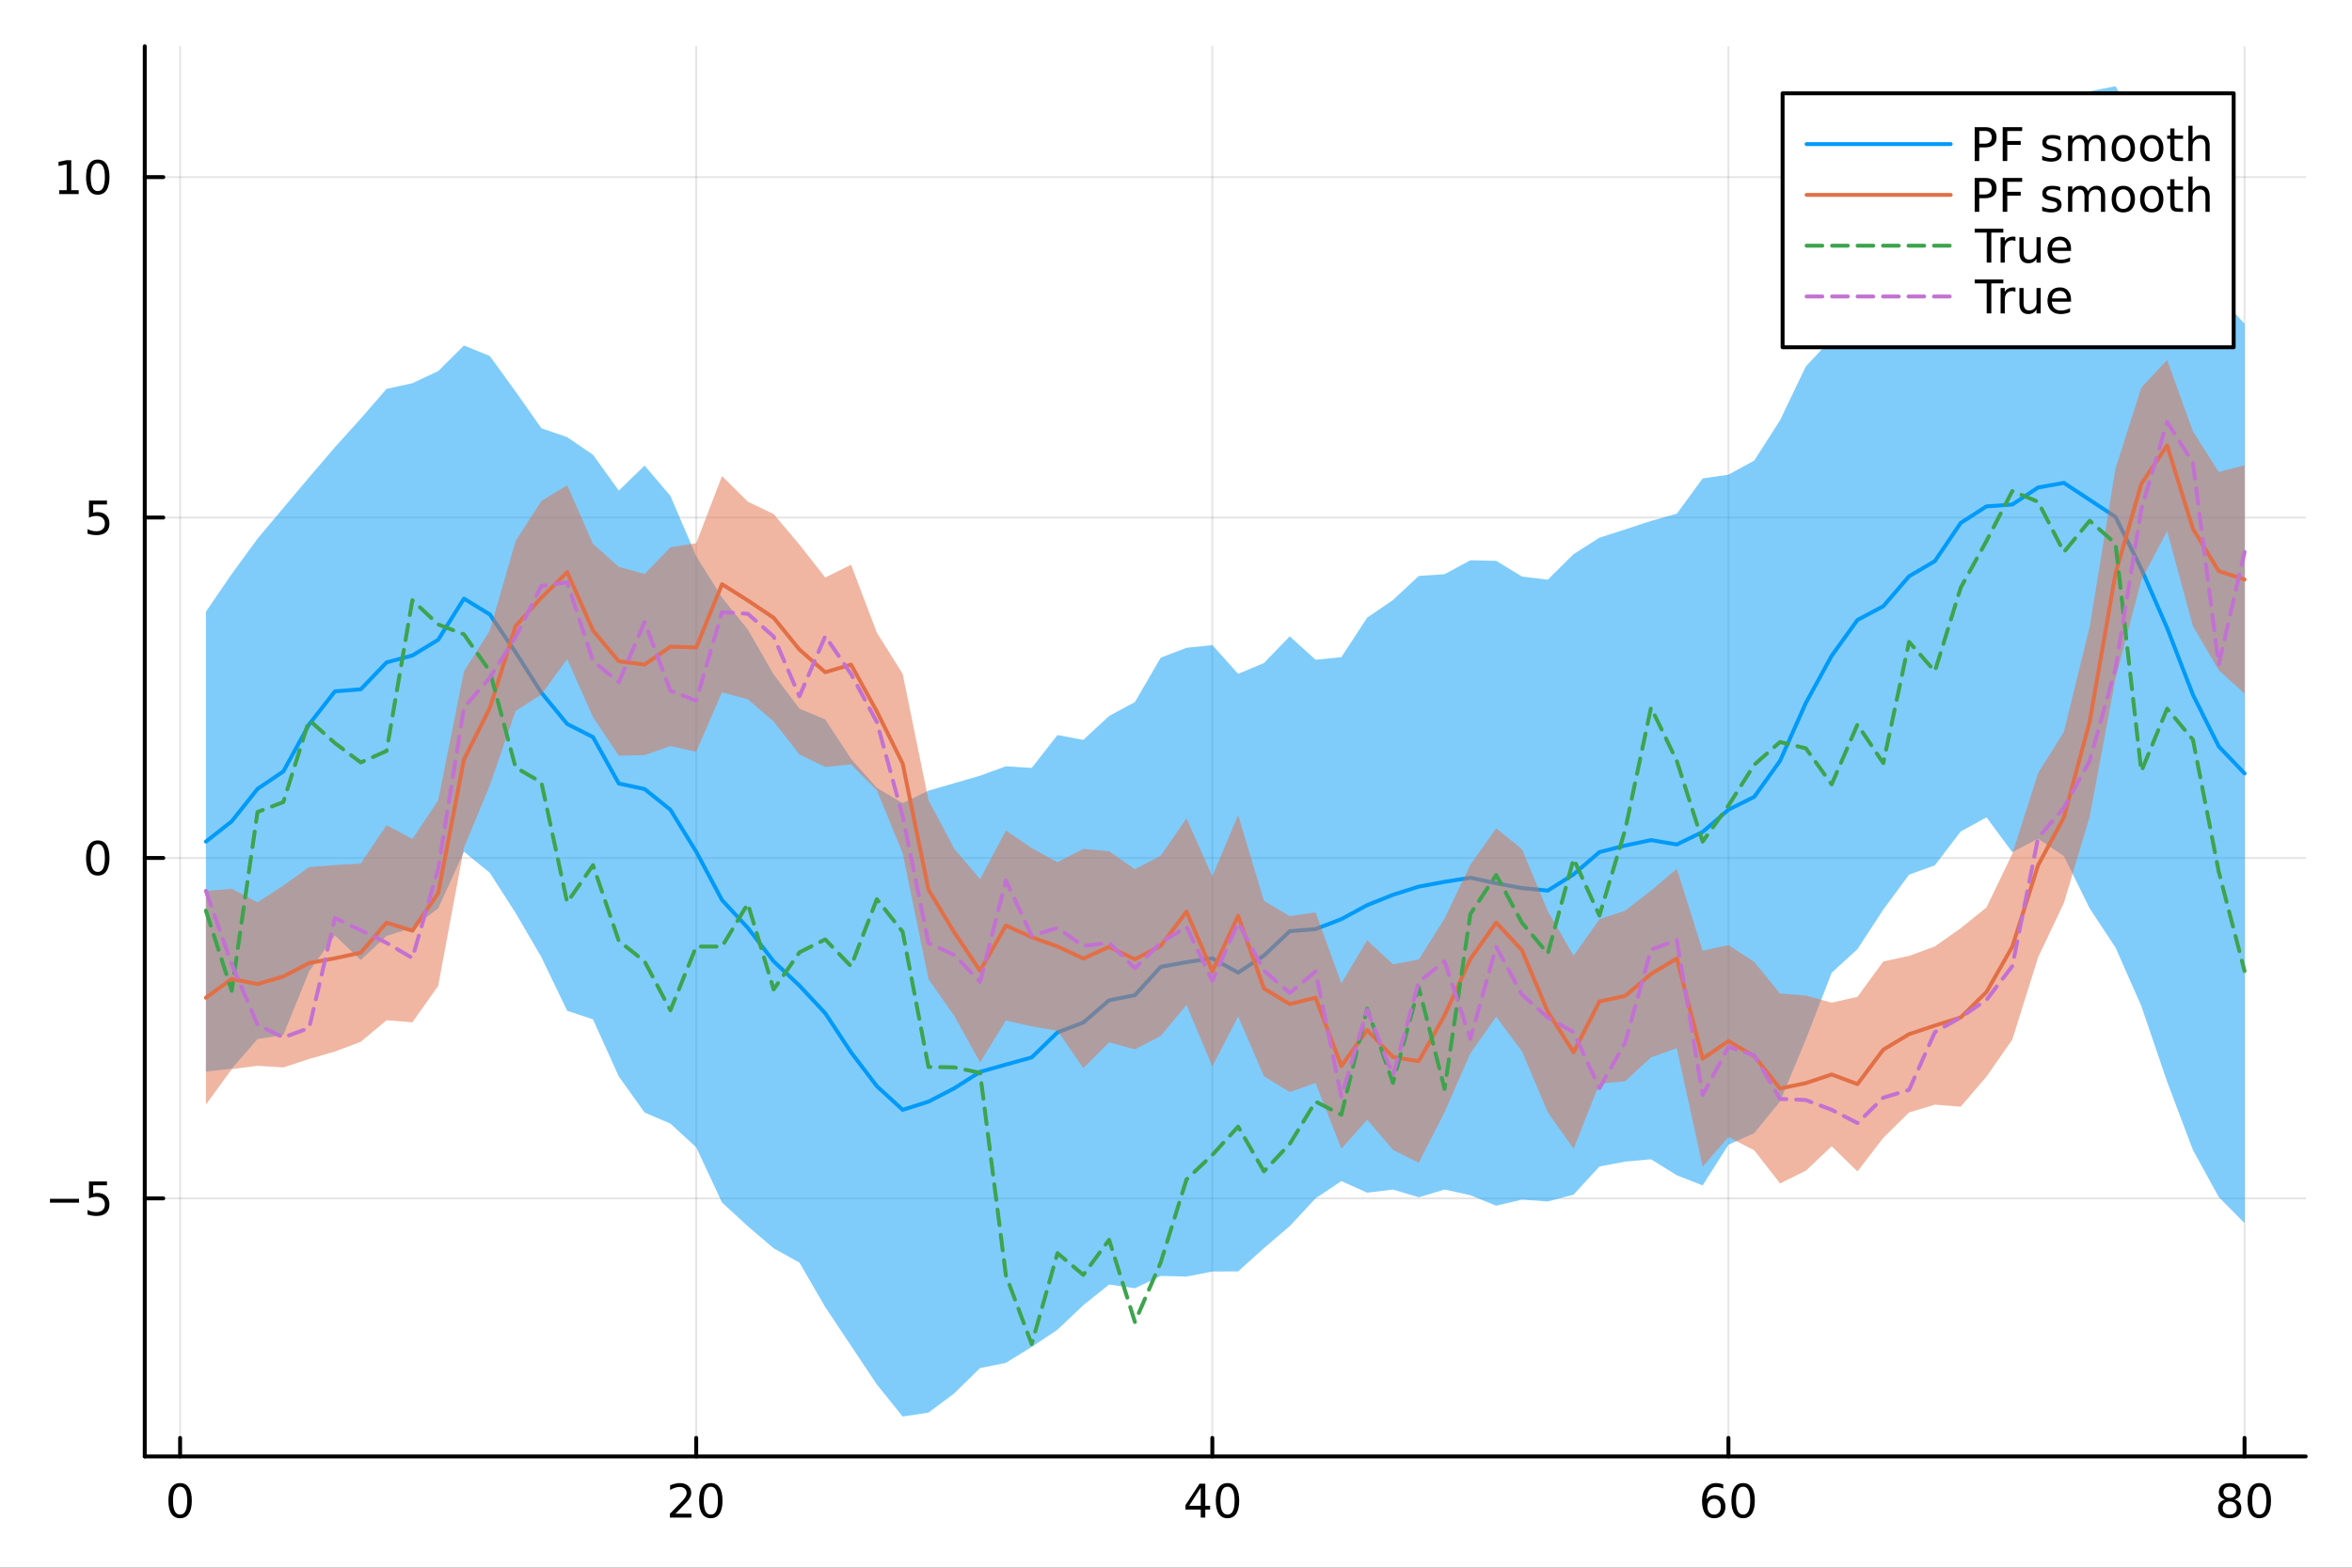 <?xml version="1.0" encoding="utf-8"?>
<svg xmlns="http://www.w3.org/2000/svg" xmlns:xlink="http://www.w3.org/1999/xlink" width="600" height="400" viewBox="0 0 2400 1600">
<rect x="0" y="0" width="2400" height="1600" fill="#333333" stroke="none"/>
<defs>
  <clipPath id="clip280">
    <rect x="0" y="0" width="2400" height="1600"/>
  </clipPath>
</defs>
<path clip-path="url(#clip280)" d="M0 1600 L2400 1600 L2400 0 L0 0  Z" fill="#ffffff" fill-rule="evenodd" fill-opacity="1"/>
<defs>
  <clipPath id="clip281">
    <rect x="480" y="0" width="1681" height="1600"/>
  </clipPath>
</defs>
<path clip-path="url(#clip280)" d="M147.709 1486.45 L2352.76 1486.45 L2352.76 47.244 L147.709 47.244  Z" fill="#ffffff" fill-rule="evenodd" fill-opacity="1"/>
<defs>
  <clipPath id="clip282">
    <rect x="147" y="47" width="2206" height="1440"/>
  </clipPath>
</defs>
<polyline clip-path="url(#clip282)" style="stroke:#000000; stroke-linecap:round; stroke-linejoin:round; stroke-width:2; stroke-opacity:0.1; fill:none" points="183.784,1486.45 183.784,47.244 "/>
<polyline clip-path="url(#clip282)" style="stroke:#000000; stroke-linecap:round; stroke-linejoin:round; stroke-width:2; stroke-opacity:0.1; fill:none" points="710.425,1486.45 710.425,47.244 "/>
<polyline clip-path="url(#clip282)" style="stroke:#000000; stroke-linecap:round; stroke-linejoin:round; stroke-width:2; stroke-opacity:0.1; fill:none" points="1237.07,1486.45 1237.07,47.244 "/>
<polyline clip-path="url(#clip282)" style="stroke:#000000; stroke-linecap:round; stroke-linejoin:round; stroke-width:2; stroke-opacity:0.1; fill:none" points="1763.71,1486.45 1763.71,47.244 "/>
<polyline clip-path="url(#clip282)" style="stroke:#000000; stroke-linecap:round; stroke-linejoin:round; stroke-width:2; stroke-opacity:0.1; fill:none" points="2290.35,1486.45 2290.35,47.244 "/>
<polyline clip-path="url(#clip280)" style="stroke:#000000; stroke-linecap:round; stroke-linejoin:round; stroke-width:4; stroke-opacity:1; fill:none" points="147.709,1486.45 2352.76,1486.45 "/>
<polyline clip-path="url(#clip280)" style="stroke:#000000; stroke-linecap:round; stroke-linejoin:round; stroke-width:4; stroke-opacity:1; fill:none" points="183.784,1486.45 183.784,1467.55 "/>
<polyline clip-path="url(#clip280)" style="stroke:#000000; stroke-linecap:round; stroke-linejoin:round; stroke-width:4; stroke-opacity:1; fill:none" points="710.425,1486.45 710.425,1467.55 "/>
<polyline clip-path="url(#clip280)" style="stroke:#000000; stroke-linecap:round; stroke-linejoin:round; stroke-width:4; stroke-opacity:1; fill:none" points="1237.07,1486.45 1237.07,1467.55 "/>
<polyline clip-path="url(#clip280)" style="stroke:#000000; stroke-linecap:round; stroke-linejoin:round; stroke-width:4; stroke-opacity:1; fill:none" points="1763.71,1486.45 1763.71,1467.55 "/>
<polyline clip-path="url(#clip280)" style="stroke:#000000; stroke-linecap:round; stroke-linejoin:round; stroke-width:4; stroke-opacity:1; fill:none" points="2290.35,1486.45 2290.35,1467.55 "/>
<path clip-path="url(#clip280)" d="M183.784 1517.37 Q180.173 1517.37 178.345 1520.93 Q176.539 1524.47 176.539 1531.6 Q176.539 1538.71 178.345 1542.27 Q180.173 1545.82 183.784 1545.82 Q187.419 1545.82 189.224 1542.27 Q191.053 1538.71 191.053 1531.6 Q191.053 1524.47 189.224 1520.93 Q187.419 1517.37 183.784 1517.37 M183.784 1513.66 Q189.594 1513.66 192.65 1518.27 Q195.729 1522.85 195.729 1531.6 Q195.729 1540.33 192.65 1544.94 Q189.594 1549.52 183.784 1549.52 Q177.974 1549.52 174.895 1544.94 Q171.84 1540.33 171.84 1531.6 Q171.84 1522.85 174.895 1518.27 Q177.974 1513.66 183.784 1513.66 Z" fill="#000000" fill-rule="nonzero" fill-opacity="1" /><path clip-path="url(#clip280)" d="M689.199 1544.91 L705.518 1544.91 L705.518 1548.85 L683.574 1548.85 L683.574 1544.91 Q686.236 1542.16 690.819 1537.53 Q695.426 1532.88 696.606 1531.53 Q698.851 1529.01 699.731 1527.27 Q700.634 1525.51 700.634 1523.82 Q700.634 1521.07 698.689 1519.33 Q696.768 1517.6 693.666 1517.6 Q691.467 1517.6 689.014 1518.36 Q686.583 1519.13 683.805 1520.68 L683.805 1515.95 Q686.629 1514.82 689.083 1514.24 Q691.537 1513.66 693.574 1513.66 Q698.944 1513.66 702.138 1516.35 Q705.333 1519.03 705.333 1523.52 Q705.333 1525.65 704.523 1527.57 Q703.736 1529.47 701.629 1532.07 Q701.051 1532.74 697.949 1535.95 Q694.847 1539.15 689.199 1544.91 Z" fill="#000000" fill-rule="nonzero" fill-opacity="1" /><path clip-path="url(#clip280)" d="M725.333 1517.37 Q721.722 1517.37 719.893 1520.93 Q718.087 1524.47 718.087 1531.6 Q718.087 1538.71 719.893 1542.27 Q721.722 1545.82 725.333 1545.82 Q728.967 1545.82 730.773 1542.27 Q732.601 1538.71 732.601 1531.6 Q732.601 1524.47 730.773 1520.93 Q728.967 1517.37 725.333 1517.37 M725.333 1513.66 Q731.143 1513.66 734.198 1518.27 Q737.277 1522.85 737.277 1531.6 Q737.277 1540.33 734.198 1544.94 Q731.143 1549.52 725.333 1549.52 Q719.523 1549.52 716.444 1544.94 Q713.388 1540.33 713.388 1531.6 Q713.388 1522.85 716.444 1518.27 Q719.523 1513.66 725.333 1513.66 Z" fill="#000000" fill-rule="nonzero" fill-opacity="1" /><path clip-path="url(#clip280)" d="M1225.24 1518.36 L1213.43 1536.81 L1225.24 1536.81 L1225.24 1518.36 M1224.01 1514.29 L1229.89 1514.29 L1229.89 1536.81 L1234.82 1536.81 L1234.82 1540.7 L1229.89 1540.7 L1229.89 1548.85 L1225.24 1548.85 L1225.24 1540.7 L1209.64 1540.7 L1209.64 1536.19 L1224.01 1514.29 Z" fill="#000000" fill-rule="nonzero" fill-opacity="1" /><path clip-path="url(#clip280)" d="M1252.55 1517.37 Q1248.94 1517.37 1247.11 1520.93 Q1245.31 1524.47 1245.31 1531.6 Q1245.31 1538.71 1247.11 1542.27 Q1248.94 1545.82 1252.55 1545.82 Q1256.19 1545.82 1257.99 1542.27 Q1259.82 1538.71 1259.82 1531.6 Q1259.82 1524.47 1257.99 1520.93 Q1256.19 1517.37 1252.55 1517.37 M1252.55 1513.66 Q1258.36 1513.66 1261.42 1518.27 Q1264.5 1522.85 1264.5 1531.6 Q1264.5 1540.33 1261.42 1544.94 Q1258.36 1549.52 1252.55 1549.52 Q1246.74 1549.52 1243.66 1544.94 Q1240.61 1540.33 1240.61 1531.6 Q1240.61 1522.85 1243.66 1518.27 Q1246.74 1513.66 1252.55 1513.66 Z" fill="#000000" fill-rule="nonzero" fill-opacity="1" /><path clip-path="url(#clip280)" d="M1749.11 1529.7 Q1745.96 1529.7 1744.11 1531.86 Q1742.28 1534.01 1742.28 1537.76 Q1742.28 1541.49 1744.11 1543.66 Q1745.96 1545.82 1749.11 1545.82 Q1752.26 1545.82 1754.09 1543.66 Q1755.94 1541.49 1755.94 1537.76 Q1755.94 1534.01 1754.09 1531.86 Q1752.26 1529.7 1749.11 1529.7 M1758.4 1515.05 L1758.4 1519.31 Q1756.64 1518.48 1754.83 1518.04 Q1753.05 1517.6 1751.29 1517.6 Q1746.66 1517.6 1744.21 1520.72 Q1741.78 1523.85 1741.43 1530.17 Q1742.79 1528.15 1744.85 1527.09 Q1746.91 1526 1749.39 1526 Q1754.6 1526 1757.61 1529.17 Q1760.64 1532.32 1760.64 1537.76 Q1760.64 1543.08 1757.49 1546.3 Q1754.34 1549.52 1749.11 1549.52 Q1743.12 1549.52 1739.95 1544.94 Q1736.78 1540.33 1736.78 1531.6 Q1736.78 1523.41 1740.66 1518.55 Q1744.55 1513.66 1751.1 1513.66 Q1752.86 1513.66 1754.65 1514.01 Q1756.45 1514.36 1758.4 1515.05 Z" fill="#000000" fill-rule="nonzero" fill-opacity="1" /><path clip-path="url(#clip280)" d="M1778.7 1517.37 Q1775.09 1517.37 1773.26 1520.93 Q1771.45 1524.47 1771.45 1531.6 Q1771.45 1538.71 1773.26 1542.27 Q1775.09 1545.82 1778.7 1545.82 Q1782.33 1545.82 1784.14 1542.27 Q1785.96 1538.71 1785.96 1531.6 Q1785.96 1524.47 1784.14 1520.93 Q1782.33 1517.37 1778.7 1517.37 M1778.7 1513.66 Q1784.51 1513.66 1787.56 1518.27 Q1790.64 1522.85 1790.64 1531.6 Q1790.64 1540.33 1787.56 1544.94 Q1784.51 1549.52 1778.7 1549.52 Q1772.89 1549.52 1769.81 1544.94 Q1766.75 1540.33 1766.75 1531.6 Q1766.75 1522.85 1769.81 1518.27 Q1772.89 1513.66 1778.7 1513.66 Z" fill="#000000" fill-rule="nonzero" fill-opacity="1" /><path clip-path="url(#clip280)" d="M2275.22 1532.44 Q2271.89 1532.44 2269.97 1534.22 Q2268.07 1536 2268.07 1539.13 Q2268.07 1542.25 2269.97 1544.03 Q2271.89 1545.82 2275.22 1545.82 Q2278.56 1545.82 2280.48 1544.03 Q2282.4 1542.23 2282.4 1539.13 Q2282.4 1536 2280.48 1534.22 Q2278.58 1532.44 2275.22 1532.44 M2270.55 1530.45 Q2267.54 1529.7 2265.85 1527.64 Q2264.18 1525.58 2264.18 1522.62 Q2264.18 1518.48 2267.12 1516.07 Q2270.08 1513.66 2275.22 1513.66 Q2280.38 1513.66 2283.32 1516.07 Q2286.26 1518.48 2286.26 1522.62 Q2286.26 1525.58 2284.57 1527.64 Q2282.91 1529.7 2279.92 1530.45 Q2283.3 1531.23 2285.18 1533.52 Q2287.07 1535.82 2287.07 1539.13 Q2287.07 1544.15 2283.99 1546.83 Q2280.94 1549.52 2275.22 1549.52 Q2269.5 1549.52 2266.43 1546.83 Q2263.37 1544.15 2263.37 1539.13 Q2263.37 1535.82 2265.27 1533.52 Q2267.17 1531.23 2270.55 1530.45 M2268.83 1523.06 Q2268.83 1525.75 2270.5 1527.25 Q2272.19 1528.76 2275.22 1528.76 Q2278.23 1528.76 2279.92 1527.25 Q2281.63 1525.75 2281.63 1523.06 Q2281.63 1520.38 2279.92 1518.87 Q2278.23 1517.37 2275.22 1517.37 Q2272.19 1517.37 2270.5 1518.87 Q2268.83 1520.38 2268.83 1523.06 Z" fill="#000000" fill-rule="nonzero" fill-opacity="1" /><path clip-path="url(#clip280)" d="M2305.38 1517.37 Q2301.77 1517.37 2299.94 1520.93 Q2298.14 1524.47 2298.14 1531.6 Q2298.14 1538.71 2299.94 1542.27 Q2301.77 1545.82 2305.38 1545.82 Q2309.02 1545.82 2310.82 1542.27 Q2312.65 1538.71 2312.65 1531.6 Q2312.65 1524.47 2310.82 1520.93 Q2309.02 1517.37 2305.38 1517.37 M2305.38 1513.66 Q2311.19 1513.66 2314.25 1518.27 Q2317.33 1522.85 2317.33 1531.6 Q2317.33 1540.33 2314.25 1544.94 Q2311.19 1549.52 2305.38 1549.52 Q2299.57 1549.52 2296.49 1544.94 Q2293.44 1540.33 2293.44 1531.6 Q2293.44 1522.85 2296.49 1518.27 Q2299.57 1513.66 2305.38 1513.66 Z" fill="#000000" fill-rule="nonzero" fill-opacity="1" /><polyline clip-path="url(#clip282)" style="stroke:#000000; stroke-linecap:round; stroke-linejoin:round; stroke-width:2; stroke-opacity:0.1; fill:none" points="147.709,1223.08 2352.76,1223.08 "/>
<polyline clip-path="url(#clip282)" style="stroke:#000000; stroke-linecap:round; stroke-linejoin:round; stroke-width:2; stroke-opacity:0.1; fill:none" points="147.709,875.646 2352.76,875.646 "/>
<polyline clip-path="url(#clip282)" style="stroke:#000000; stroke-linecap:round; stroke-linejoin:round; stroke-width:2; stroke-opacity:0.1; fill:none" points="147.709,528.207 2352.76,528.207 "/>
<polyline clip-path="url(#clip282)" style="stroke:#000000; stroke-linecap:round; stroke-linejoin:round; stroke-width:2; stroke-opacity:0.1; fill:none" points="147.709,180.768 2352.76,180.768 "/>
<polyline clip-path="url(#clip280)" style="stroke:#000000; stroke-linecap:round; stroke-linejoin:round; stroke-width:4; stroke-opacity:1; fill:none" points="147.709,1486.45 147.709,47.244 "/>
<polyline clip-path="url(#clip280)" style="stroke:#000000; stroke-linecap:round; stroke-linejoin:round; stroke-width:4; stroke-opacity:1; fill:none" points="147.709,1223.08 166.607,1223.08 "/>
<polyline clip-path="url(#clip280)" style="stroke:#000000; stroke-linecap:round; stroke-linejoin:round; stroke-width:4; stroke-opacity:1; fill:none" points="147.709,875.646 166.607,875.646 "/>
<polyline clip-path="url(#clip280)" style="stroke:#000000; stroke-linecap:round; stroke-linejoin:round; stroke-width:4; stroke-opacity:1; fill:none" points="147.709,528.207 166.607,528.207 "/>
<polyline clip-path="url(#clip280)" style="stroke:#000000; stroke-linecap:round; stroke-linejoin:round; stroke-width:4; stroke-opacity:1; fill:none" points="147.709,180.768 166.607,180.768 "/>
<path clip-path="url(#clip280)" d="M50.992 1223.54 L80.668 1223.54 L80.668 1227.47 L50.992 1227.47 L50.992 1223.54 Z" fill="#000000" fill-rule="nonzero" fill-opacity="1" /><path clip-path="url(#clip280)" d="M90.807 1205.8 L109.163 1205.8 L109.163 1209.74 L95.089 1209.74 L95.089 1218.21 Q96.108 1217.87 97.126 1217.7 Q98.145 1217.52 99.163 1217.52 Q104.95 1217.52 108.33 1220.69 Q111.709 1223.86 111.709 1229.28 Q111.709 1234.86 108.237 1237.96 Q104.765 1241.04 98.446 1241.04 Q96.27 1241.04 94.001 1240.67 Q91.756 1240.3 89.348 1239.55 L89.348 1234.86 Q91.432 1235.99 93.654 1236.55 Q95.876 1237.1 98.353 1237.1 Q102.358 1237.1 104.696 1234.99 Q107.033 1232.89 107.033 1229.28 Q107.033 1225.67 104.696 1223.56 Q102.358 1221.45 98.353 1221.45 Q96.478 1221.45 94.603 1221.87 Q92.751 1222.29 90.807 1223.17 L90.807 1205.8 Z" fill="#000000" fill-rule="nonzero" fill-opacity="1" /><path clip-path="url(#clip280)" d="M99.765 861.445 Q96.154 861.445 94.325 865.009 Q92.52 868.551 92.52 875.681 Q92.52 882.787 94.325 886.352 Q96.154 889.894 99.765 889.894 Q103.399 889.894 105.205 886.352 Q107.033 882.787 107.033 875.681 Q107.033 868.551 105.205 865.009 Q103.399 861.445 99.765 861.445 M99.765 857.741 Q105.575 857.741 108.631 862.347 Q111.709 866.931 111.709 875.681 Q111.709 884.407 108.631 889.014 Q105.575 893.597 99.765 893.597 Q93.955 893.597 90.876 889.014 Q87.821 884.407 87.821 875.681 Q87.821 866.931 90.876 862.347 Q93.955 857.741 99.765 857.741 Z" fill="#000000" fill-rule="nonzero" fill-opacity="1" /><path clip-path="url(#clip280)" d="M90.807 510.927 L109.163 510.927 L109.163 514.862 L95.089 514.862 L95.089 523.334 Q96.108 522.987 97.126 522.825 Q98.145 522.64 99.163 522.64 Q104.95 522.64 108.33 525.811 Q111.709 528.982 111.709 534.399 Q111.709 539.978 108.237 543.079 Q104.765 546.158 98.446 546.158 Q96.27 546.158 94.001 545.788 Q91.756 545.417 89.348 544.677 L89.348 539.978 Q91.432 541.112 93.654 541.667 Q95.876 542.223 98.353 542.223 Q102.358 542.223 104.696 540.117 Q107.033 538.01 107.033 534.399 Q107.033 530.788 104.696 528.681 Q102.358 526.575 98.353 526.575 Q96.478 526.575 94.603 526.992 Q92.751 527.408 90.807 528.288 L90.807 510.927 Z" fill="#000000" fill-rule="nonzero" fill-opacity="1" /><path clip-path="url(#clip280)" d="M60.413 194.113 L68.052 194.113 L68.052 167.747 L59.742 169.414 L59.742 165.154 L68.006 163.488 L72.682 163.488 L72.682 194.113 L80.321 194.113 L80.321 198.048 L60.413 198.048 L60.413 194.113 Z" fill="#000000" fill-rule="nonzero" fill-opacity="1" /><path clip-path="url(#clip280)" d="M99.765 166.567 Q96.154 166.567 94.325 170.131 Q92.52 173.673 92.52 180.803 Q92.52 187.909 94.325 191.474 Q96.154 195.015 99.765 195.015 Q103.399 195.015 105.205 191.474 Q107.033 187.909 107.033 180.803 Q107.033 173.673 105.205 170.131 Q103.399 166.567 99.765 166.567 M99.765 162.863 Q105.575 162.863 108.631 167.469 Q111.709 172.053 111.709 180.803 Q111.709 189.529 108.631 194.136 Q105.575 198.719 99.765 198.719 Q93.955 198.719 90.876 194.136 Q87.821 189.529 87.821 180.803 Q87.821 172.053 90.876 167.469 Q93.955 162.863 99.765 162.863 Z" fill="#000000" fill-rule="nonzero" fill-opacity="1" /><path clip-path="url(#clip282)" d="M210.116 1093.62 L236.448 1090.73 L262.78 1060.52 L289.113 1056.32 L315.445 991.365 L341.777 954.791 L368.109 979.815 L394.441 955.226 L420.773 946.875 L447.105 927.176 L473.437 869.263 L499.769 890.791 L526.101 931.747 L552.433 976.904 L578.765 1031.63 L605.097 1040.42 L631.429 1098.63 L657.761 1135.48 L684.093 1146.79 L710.425 1170.96 L736.758 1227.32 L763.09 1251.55 L789.422 1274 L815.754 1288.65 L842.086 1333.99 L868.418 1373.56 L894.75 1413.01 L921.082 1445.72 L947.414 1441.73 L973.746 1422.07 L1000.08 1396.23 L1026.41 1390.94 L1052.74 1374.65 L1079.07 1357.12 L1105.41 1332.07 L1131.74 1311.01 L1158.07 1314.8 L1184.4 1302.26 L1210.73 1302.87 L1237.07 1297.75 L1263.4 1297.57 L1289.73 1273.87 L1316.06 1251.36 L1342.39 1223.07 L1368.73 1205.43 L1395.06 1217.26 L1421.39 1214.09 L1447.72 1221.98 L1474.06 1214.04 L1500.39 1219.86 L1526.72 1230.56 L1553.05 1224.35 L1579.38 1226.23 L1605.72 1219.22 L1632.05 1190.52 L1658.38 1185.56 L1684.71 1183.16 L1711.04 1199.52 L1737.38 1209.83 L1763.71 1168.32 L1790.04 1156.49 L1816.37 1124.16 L1842.7 1060.88 L1869.04 992.831 L1895.37 968.703 L1921.7 928.384 L1948.03 892.679 L1974.36 883.121 L2000.7 848.633 L2027.03 834.2 L2053.36 869.737 L2079.69 855.974 L2106.02 873.797 L2132.36 927.232 L2158.69 967.107 L2185.02 1026.75 L2211.35 1104 L2237.68 1173.67 L2264.02 1221.73 L2290.35 1248.29 L2290.35 330.405 L2264.02 301.818 L2237.68 244.476 L2211.35 177.828 L2185.02 134.458 L2158.69 87.976 L2132.36 93.158 L2106.02 111.887 L2079.69 139.11 L2053.36 160.131 L2027.03 199.412 L2000.7 218.796 L1974.36 262.238 L1948.03 283.573 L1921.7 309.084 L1895.37 296.778 L1869.04 345.8 L1842.7 373.94 L1816.37 428.922 L1790.04 470.044 L1763.71 484.433 L1737.38 488.328 L1711.04 524.258 L1684.71 531.671 L1658.38 540.334 L1632.05 548.794 L1605.72 565.522 L1579.38 591.624 L1553.05 588.459 L1526.72 572.4 L1500.39 571.804 L1474.06 586.003 L1447.72 587.815 L1421.39 612.432 L1395.06 630.351 L1368.73 670.7 L1342.39 673.371 L1316.06 649.451 L1289.73 676.708 L1263.4 687.732 L1237.07 658.368 L1210.73 661.147 L1184.4 671.241 L1158.07 716.51 L1131.74 730.73 L1105.41 755.148 L1079.07 750.189 L1052.74 783.759 L1026.41 782.081 L1000.08 791.667 L973.746 799.341 L947.414 806.967 L921.082 819.655 L894.75 804.118 L868.418 774.439 L842.086 734.28 L815.754 723.25 L789.422 688.293 L763.09 642.537 L736.758 609.91 L710.425 567.593 L684.093 506.126 L657.761 475.193 L631.429 500.689 L605.097 464.156 L578.765 446.18 L552.433 437.077 L526.101 399.616 L499.769 363.329 L473.437 352.634 L447.105 378.749 L420.773 391.081 L394.441 396.881 L368.109 427.233 L341.777 456.381 L315.445 487.146 L289.113 518.371 L262.78 549.77 L236.448 585.796 L210.116 624.29  Z" fill="#009af9" fill-rule="evenodd" fill-opacity="0.5"/>
<polyline clip-path="url(#clip282)" style="stroke:#009af9; stroke-linecap:round; stroke-linejoin:round; stroke-width:4; stroke-opacity:1; fill:none" points="210.116,858.955 236.448,838.263 262.78,805.144 289.113,787.344 315.445,739.256 341.777,705.586 368.109,703.524 394.441,676.053 420.773,668.978 447.105,652.962 473.437,610.949 499.769,627.06 526.101,665.681 552.433,706.99 578.765,738.905 605.097,752.286 631.429,799.659 657.761,805.338 684.093,826.459 710.425,869.276 736.758,918.617 763.09,947.045 789.422,981.147 815.754,1005.95 842.086,1034.13 868.418,1074 894.75,1108.56 921.082,1132.69 947.414,1124.35 973.746,1110.7 1000.08,1093.95 1026.41,1086.51 1052.74,1079.2 1079.07,1053.66 1105.41,1043.61 1131.74,1020.87 1158.07,1015.66 1184.4,986.752 1210.73,982.009 1237.07,978.061 1263.4,992.651 1289.73,975.29 1316.06,950.406 1342.39,948.221 1368.73,938.066 1395.06,923.805 1421.39,913.261 1447.72,904.896 1474.06,900.02 1500.39,895.834 1526.72,901.482 1553.05,906.406 1579.38,908.927 1605.72,892.37 1632.05,869.654 1658.38,862.947 1684.71,857.415 1711.04,861.891 1737.38,849.077 1763.71,826.374 1790.04,813.267 1816.37,776.541 1842.7,717.409 1869.04,669.316 1895.37,632.74 1921.7,618.734 1948.03,588.126 1974.36,572.68 2000.7,533.715 2027.03,516.806 2053.36,514.934 2079.69,497.542 2106.02,492.842 2132.36,510.195 2158.69,527.542 2185.02,580.606 2211.35,640.916 2237.68,709.072 2264.02,761.774 2290.35,789.348 "/>
<path clip-path="url(#clip282)" d="M210.116 1127.32 L236.448 1091.22 L262.78 1087.77 L289.113 1089.43 L315.445 1080.79 L341.777 1073.21 L368.109 1063.27 L394.441 1041.26 L420.773 1043.41 L447.105 1006.25 L473.437 865.17 L499.769 801.674 L526.101 725.666 L552.433 708.76 L578.765 672.698 L605.097 731.92 L631.429 771.292 L657.761 770.653 L684.093 761.467 L710.425 767.258 L736.758 706.604 L763.09 713.707 L789.422 736.397 L815.754 770.029 L842.086 782.754 L868.418 780.212 L894.75 806.599 L921.082 870.886 L947.414 999.364 L973.746 1036.9 L1000.08 1084.26 L1026.41 1041.55 L1052.74 1047.53 L1079.07 1051.99 L1105.41 1090.18 L1131.74 1063.87 L1158.07 1070.97 L1184.4 1057.35 L1210.73 1025.67 L1237.07 1088.49 L1263.4 1037.44 L1289.73 1098.46 L1316.06 1114.57 L1342.39 1105.33 L1368.73 1172.42 L1395.06 1142.82 L1421.39 1173.6 L1447.72 1186.75 L1474.06 1135.12 L1500.39 1075.07 L1526.72 1037.77 L1553.05 1073.05 L1579.38 1135.24 L1605.72 1172.54 L1632.05 1106.04 L1658.38 1103.53 L1684.71 1079.08 L1711.04 1069.82 L1737.38 1190.72 L1763.71 1160.52 L1790.04 1174.01 L1816.37 1207.84 L1842.7 1194.82 L1869.04 1169.91 L1895.37 1195.59 L1921.7 1161.31 L1948.03 1135.37 L1974.36 1127.45 L2000.7 1129.5 L2027.03 1098.76 L2053.36 1061.05 L2079.69 977.1 L2106.02 921.55 L2132.36 833.373 L2158.69 692.6 L2185.02 592.058 L2211.35 542.104 L2237.68 639.058 L2264.02 684.088 L2290.35 707.977 L2290.35 474.889 L2264.02 481.693 L2237.68 440.214 L2211.35 367.348 L2185.02 395.536 L2158.69 478.002 L2132.36 639.4 L2106.02 746.824 L2079.69 789.098 L2053.36 871.372 L2027.03 926.123 L2000.7 947.325 L1974.36 965.949 L1948.03 975.613 L1921.7 981.29 L1895.37 1017.35 L1869.04 1023.33 L1842.7 1016.04 L1816.37 1014.04 L1790.04 981.717 L1763.71 964.571 L1737.38 970.264 L1711.04 886.715 L1684.71 909.009 L1658.38 929.372 L1632.05 938.241 L1605.72 975.4 L1579.38 929.992 L1553.05 866.681 L1526.72 845.422 L1500.39 882.468 L1474.06 937.405 L1447.72 979.271 L1421.39 984.159 L1395.06 959.647 L1368.73 1003.6 L1342.39 931.206 L1316.06 934.98 L1289.73 919.338 L1263.4 831.823 L1237.07 894.331 L1210.73 835.197 L1184.4 873.354 L1158.07 887.117 L1131.74 868.781 L1105.41 866.387 L1079.07 879.96 L1052.74 865.447 L1026.41 847.646 L1000.08 897.269 L973.746 866.258 L947.414 816.489 L921.082 687.673 L894.75 645.702 L868.418 576.367 L842.086 589.445 L815.754 555.859 L789.422 524.623 L763.09 512.012 L736.758 485.864 L710.425 554.36 L684.093 558.567 L657.761 585.838 L631.429 578.514 L605.097 555.01 L578.765 495.247 L552.433 511.231 L526.101 552.224 L499.769 643.666 L473.437 685.107 L447.105 816.818 L420.773 856.359 L394.441 842.121 L368.109 881.319 L341.777 882.869 L315.445 884.954 L289.113 903.75 L262.78 920.933 L236.448 907.01 L210.116 909.318  Z" fill="#e26f46" fill-rule="evenodd" fill-opacity="0.5"/>
<polyline clip-path="url(#clip282)" style="stroke:#e26f46; stroke-linecap:round; stroke-linejoin:round; stroke-width:4; stroke-opacity:1; fill:none" points="210.116,1018.32 236.448,999.115 262.78,1004.35 289.113,996.59 315.445,982.874 341.777,978.039 368.109,972.293 394.441,941.689 420.773,949.884 447.105,911.533 473.437,775.138 499.769,722.67 526.101,638.945 552.433,609.995 578.765,583.973 605.097,643.465 631.429,674.903 657.761,678.246 684.093,660.017 710.425,660.809 736.758,596.234 763.09,612.86 789.422,630.51 815.754,662.944 842.086,686.1 868.418,678.29 894.75,726.15 921.082,779.279 947.414,907.927 973.746,951.579 1000.08,990.763 1026.41,944.596 1052.74,956.488 1079.07,965.975 1105.41,978.284 1131.74,966.324 1158.07,979.041 1184.4,965.352 1210.73,930.434 1237.07,991.41 1263.4,934.631 1289.73,1008.9 1316.06,1024.77 1342.39,1018.27 1368.73,1088.01 1395.06,1051.23 1421.39,1078.88 1447.72,1083.01 1474.06,1036.26 1500.39,978.772 1526.72,941.595 1553.05,969.867 1579.38,1032.62 1605.72,1073.97 1632.05,1022.14 1658.38,1016.45 1684.71,994.044 1711.04,978.265 1737.38,1080.49 1763.71,1062.55 1790.04,1077.86 1816.37,1110.94 1842.7,1105.43 1869.04,1096.62 1895.37,1106.47 1921.7,1071.3 1948.03,1055.49 1974.36,1046.7 2000.7,1038.41 2027.03,1012.44 2053.36,966.209 2079.69,883.099 2106.02,834.187 2132.36,736.387 2158.69,585.301 2185.02,493.797 2211.35,454.726 2237.68,539.636 2264.02,582.89 2290.35,591.433 "/>
<polyline clip-path="url(#clip282)" style="stroke:#3da44d; stroke-linecap:round; stroke-linejoin:round; stroke-width:4; stroke-opacity:1; fill:none" stroke-dasharray="16, 10" points="210.116,929.456 236.448,1011.19 262.78,828.719 289.113,818.606 315.445,734.904 341.777,758.401 368.109,778.157 394.441,766.463 420.773,612.558 447.105,637.318 473.437,647.447 499.769,684.932 526.101,783.274 552.433,798.496 578.765,921.032 605.097,883.034 631.429,960.327 657.761,981.199 684.093,1031.15 710.425,966.056 736.758,966.077 763.09,922.299 789.422,1009.87 815.754,972.004 842.086,958.793 868.418,986.243 894.75,917.702 921.082,951.003 947.414,1088.94 973.746,1089.36 1000.08,1094.94 1026.41,1301.54 1052.74,1371.85 1079.07,1278.99 1105.41,1301.17 1131.74,1265.34 1158.07,1349.24 1184.4,1288.46 1210.73,1203.74 1237.07,1178.74 1263.4,1149.81 1289.73,1195.51 1316.06,1167.53 1342.39,1124.28 1368.73,1137.67 1395.06,1029.35 1421.39,1105.24 1447.72,1007.68 1474.06,1111.37 1500.39,932.801 1526.72,893.002 1553.05,941.799 1579.38,973.299 1605.72,876.527 1632.05,934.455 1658.38,846.796 1684.71,722.143 1711.04,776.668 1737.38,858.975 1763.71,822.162 1790.04,780.505 1816.37,757.306 1842.7,763.737 1869.04,800.529 1895.37,739.443 1921.7,778.851 1948.03,655.08 1974.36,685.202 2000.7,599.864 2027.03,552.137 2053.36,501.155 2079.69,512.158 2106.02,563.437 2132.36,531.478 2158.69,554.832 2185.02,787.281 2211.35,723.259 2237.68,754.924 2264.02,889.638 2290.35,991.037 "/>
<polyline clip-path="url(#clip282)" style="stroke:#c271d2; stroke-linecap:round; stroke-linejoin:round; stroke-width:4; stroke-opacity:1; fill:none" stroke-dasharray="16, 10" points="210.116,909.243 236.448,984.097 262.78,1045.86 289.113,1058.89 315.445,1049.18 341.777,936.901 368.109,949.423 394.441,962.295 420.773,977.799 447.105,886.812 473.437,722.2 499.769,691.685 526.101,650.237 552.433,598.012 578.765,594.354 605.097,674.681 631.429,696.269 657.761,634.789 684.093,705.005 710.425,715.063 736.758,624.825 763.09,626.417 789.422,649.658 815.754,710.647 842.086,649.277 868.418,687.9 894.75,736.957 921.082,832.841 947.414,962.493 973.746,974.667 1000.08,1002.03 1026.41,898.587 1052.74,955.015 1079.07,947.005 1105.41,965.559 1131.74,962.221 1158.07,988.205 1184.4,962.228 1210.73,945.825 1237.07,1001.11 1263.4,941.664 1289.73,990.603 1316.06,1013.45 1342.39,991.548 1368.73,1119.33 1395.06,1030.65 1421.39,1097.42 1447.72,1002.17 1474.06,981.079 1500.39,1060.21 1526.72,966.325 1553.05,1015.09 1579.38,1038.45 1605.72,1053.45 1632.05,1110.57 1658.38,1063.91 1684.71,969.117 1711.04,959.477 1737.38,1117.67 1763.71,1068.49 1790.04,1077.06 1816.37,1121.56 1842.7,1122.68 1869.04,1132.67 1895.37,1146.22 1921.7,1120.3 1948.03,1112.36 1974.36,1053.4 2000.7,1038.36 2027.03,1020.5 2053.36,986.083 2079.69,855.111 2106.02,824.436 2132.36,776.373 2158.69,682.287 2185.02,519.792 2211.35,430.551 2237.68,472.346 2264.02,678.414 2290.35,563.396 "/>
<path clip-path="url(#clip280)" d="M1818.98 354.418 L2279.25 354.418 L2279.25 95.218 L1818.98 95.218  Z" fill="#ffffff" fill-rule="evenodd" fill-opacity="1"/>
<polyline clip-path="url(#clip280)" style="stroke:#000000; stroke-linecap:round; stroke-linejoin:round; stroke-width:4; stroke-opacity:1; fill:none" points="1818.98,354.418 2279.25,354.418 2279.25,95.218 1818.98,95.218 1818.98,354.418 "/>
<polyline clip-path="url(#clip280)" style="stroke:#009af9; stroke-linecap:round; stroke-linejoin:round; stroke-width:4; stroke-opacity:1; fill:none" points="1843.48,147.058 1990.49,147.058 "/>
<path clip-path="url(#clip280)" d="M2019.66 133.62 L2019.66 146.606 L2025.54 146.606 Q2028.81 146.606 2030.59 144.916 Q2032.37 143.227 2032.37 140.102 Q2032.37 137 2030.59 135.31 Q2028.81 133.62 2025.54 133.62 L2019.66 133.62 M2014.99 129.778 L2025.54 129.778 Q2031.35 129.778 2034.32 132.416 Q2037.3 135.032 2037.3 140.102 Q2037.3 145.217 2034.32 147.833 Q2031.35 150.449 2025.54 150.449 L2019.66 150.449 L2019.66 164.338 L2014.99 164.338 L2014.99 129.778 Z" fill="#000000" fill-rule="nonzero" fill-opacity="1" /><path clip-path="url(#clip280)" d="M2043.57 129.778 L2063.44 129.778 L2063.44 133.713 L2048.25 133.713 L2048.25 143.898 L2061.95 143.898 L2061.95 147.833 L2048.25 147.833 L2048.25 164.338 L2043.57 164.338 L2043.57 129.778 Z" fill="#000000" fill-rule="nonzero" fill-opacity="1" /><path clip-path="url(#clip280)" d="M2102.25 139.176 L2102.25 143.203 Q2100.45 142.277 2098.5 141.815 Q2096.56 141.352 2094.48 141.352 Q2091.31 141.352 2089.71 142.324 Q2088.13 143.296 2088.13 145.24 Q2088.13 146.722 2089.27 147.578 Q2090.4 148.412 2093.83 149.176 L2095.29 149.5 Q2099.82 150.472 2101.72 152.254 Q2103.64 154.014 2103.64 157.185 Q2103.64 160.796 2100.77 162.902 Q2097.93 165.009 2092.93 165.009 Q2090.84 165.009 2088.57 164.592 Q2086.33 164.199 2083.83 163.388 L2083.83 158.99 Q2086.19 160.217 2088.48 160.842 Q2090.77 161.444 2093.02 161.444 Q2096.03 161.444 2097.65 160.426 Q2099.27 159.384 2099.27 157.509 Q2099.27 155.773 2098.09 154.847 Q2096.93 153.921 2092.97 153.064 L2091.49 152.717 Q2087.53 151.884 2085.77 150.171 Q2084.01 148.435 2084.01 145.426 Q2084.01 141.768 2086.61 139.778 Q2089.2 137.787 2093.97 137.787 Q2096.33 137.787 2098.41 138.134 Q2100.5 138.481 2102.25 139.176 Z" fill="#000000" fill-rule="nonzero" fill-opacity="1" /><path clip-path="url(#clip280)" d="M2130.61 143.389 Q2132.21 140.518 2134.43 139.153 Q2136.65 137.787 2139.66 137.787 Q2143.71 137.787 2145.91 140.634 Q2148.11 143.458 2148.11 148.689 L2148.11 164.338 L2143.83 164.338 L2143.83 148.828 Q2143.83 145.102 2142.51 143.296 Q2141.19 141.49 2138.48 141.49 Q2135.17 141.49 2133.25 143.69 Q2131.33 145.889 2131.33 149.685 L2131.33 164.338 L2127.05 164.338 L2127.05 148.828 Q2127.05 145.078 2125.73 143.296 Q2124.41 141.49 2121.65 141.49 Q2118.39 141.49 2116.47 143.713 Q2114.55 145.912 2114.55 149.685 L2114.55 164.338 L2110.26 164.338 L2110.26 138.412 L2114.55 138.412 L2114.55 142.44 Q2116 140.055 2118.04 138.921 Q2120.08 137.787 2122.88 137.787 Q2125.7 137.787 2127.67 139.222 Q2129.66 140.657 2130.61 143.389 Z" fill="#000000" fill-rule="nonzero" fill-opacity="1" /><path clip-path="url(#clip280)" d="M2166.65 141.398 Q2163.23 141.398 2161.24 144.083 Q2159.25 146.745 2159.25 151.398 Q2159.25 156.051 2161.21 158.736 Q2163.2 161.398 2166.65 161.398 Q2170.06 161.398 2172.05 158.713 Q2174.04 156.027 2174.04 151.398 Q2174.04 146.791 2172.05 144.106 Q2170.06 141.398 2166.65 141.398 M2166.65 137.787 Q2172.21 137.787 2175.38 141.398 Q2178.55 145.009 2178.55 151.398 Q2178.55 157.764 2175.38 161.398 Q2172.21 165.009 2166.65 165.009 Q2161.07 165.009 2157.9 161.398 Q2154.75 157.764 2154.75 151.398 Q2154.75 145.009 2157.9 141.398 Q2161.07 137.787 2166.65 137.787 Z" fill="#000000" fill-rule="nonzero" fill-opacity="1" /><path clip-path="url(#clip280)" d="M2195.66 141.398 Q2192.23 141.398 2190.24 144.083 Q2188.25 146.745 2188.25 151.398 Q2188.25 156.051 2190.22 158.736 Q2192.21 161.398 2195.66 161.398 Q2199.06 161.398 2201.05 158.713 Q2203.04 156.027 2203.04 151.398 Q2203.04 146.791 2201.05 144.106 Q2199.06 141.398 2195.66 141.398 M2195.66 137.787 Q2201.21 137.787 2204.38 141.398 Q2207.56 145.009 2207.56 151.398 Q2207.56 157.764 2204.38 161.398 Q2201.21 165.009 2195.66 165.009 Q2190.08 165.009 2186.91 161.398 Q2183.76 157.764 2183.76 151.398 Q2183.76 145.009 2186.91 141.398 Q2190.08 137.787 2195.66 137.787 Z" fill="#000000" fill-rule="nonzero" fill-opacity="1" /><path clip-path="url(#clip280)" d="M2218.83 131.051 L2218.83 138.412 L2227.6 138.412 L2227.6 141.722 L2218.83 141.722 L2218.83 155.796 Q2218.83 158.967 2219.68 159.87 Q2220.56 160.773 2223.23 160.773 L2227.6 160.773 L2227.6 164.338 L2223.23 164.338 Q2218.3 164.338 2216.42 162.509 Q2214.55 160.657 2214.55 155.796 L2214.55 141.722 L2211.42 141.722 L2211.42 138.412 L2214.55 138.412 L2214.55 131.051 L2218.83 131.051 Z" fill="#000000" fill-rule="nonzero" fill-opacity="1" /><path clip-path="url(#clip280)" d="M2254.75 148.689 L2254.75 164.338 L2250.49 164.338 L2250.49 148.828 Q2250.49 145.148 2249.06 143.319 Q2247.62 141.49 2244.75 141.49 Q2241.3 141.49 2239.31 143.69 Q2237.32 145.889 2237.32 149.685 L2237.32 164.338 L2233.04 164.338 L2233.04 128.319 L2237.32 128.319 L2237.32 142.44 Q2238.85 140.102 2240.91 138.944 Q2242.99 137.787 2245.7 137.787 Q2250.17 137.787 2252.46 140.565 Q2254.75 143.319 2254.75 148.689 Z" fill="#000000" fill-rule="nonzero" fill-opacity="1" /><polyline clip-path="url(#clip280)" style="stroke:#e26f46; stroke-linecap:round; stroke-linejoin:round; stroke-width:4; stroke-opacity:1; fill:none" points="1843.48,198.898 1990.49,198.898 "/>
<path clip-path="url(#clip280)" d="M2019.66 185.46 L2019.66 198.446 L2025.54 198.446 Q2028.81 198.446 2030.59 196.756 Q2032.37 195.067 2032.37 191.942 Q2032.37 188.84 2030.59 187.15 Q2028.81 185.46 2025.54 185.46 L2019.66 185.46 M2014.99 181.618 L2025.54 181.618 Q2031.35 181.618 2034.32 184.256 Q2037.3 186.872 2037.3 191.942 Q2037.3 197.057 2034.32 199.673 Q2031.35 202.289 2025.54 202.289 L2019.66 202.289 L2019.66 216.178 L2014.99 216.178 L2014.99 181.618 Z" fill="#000000" fill-rule="nonzero" fill-opacity="1" /><path clip-path="url(#clip280)" d="M2043.57 181.618 L2063.44 181.618 L2063.44 185.553 L2048.25 185.553 L2048.25 195.738 L2061.95 195.738 L2061.95 199.673 L2048.25 199.673 L2048.25 216.178 L2043.57 216.178 L2043.57 181.618 Z" fill="#000000" fill-rule="nonzero" fill-opacity="1" /><path clip-path="url(#clip280)" d="M2102.25 191.016 L2102.25 195.043 Q2100.45 194.117 2098.5 193.655 Q2096.56 193.192 2094.48 193.192 Q2091.31 193.192 2089.71 194.164 Q2088.13 195.136 2088.13 197.08 Q2088.13 198.562 2089.27 199.418 Q2090.4 200.252 2093.83 201.016 L2095.29 201.34 Q2099.82 202.312 2101.72 204.094 Q2103.64 205.854 2103.64 209.025 Q2103.64 212.636 2100.77 214.742 Q2097.93 216.849 2092.93 216.849 Q2090.84 216.849 2088.57 216.432 Q2086.33 216.039 2083.83 215.228 L2083.83 210.83 Q2086.19 212.057 2088.48 212.682 Q2090.77 213.284 2093.02 213.284 Q2096.03 213.284 2097.65 212.266 Q2099.27 211.224 2099.27 209.349 Q2099.27 207.613 2098.09 206.687 Q2096.93 205.761 2092.97 204.904 L2091.49 204.557 Q2087.53 203.724 2085.77 202.011 Q2084.01 200.275 2084.01 197.266 Q2084.01 193.608 2086.61 191.618 Q2089.2 189.627 2093.97 189.627 Q2096.33 189.627 2098.41 189.974 Q2100.5 190.321 2102.25 191.016 Z" fill="#000000" fill-rule="nonzero" fill-opacity="1" /><path clip-path="url(#clip280)" d="M2130.61 195.229 Q2132.21 192.358 2134.43 190.993 Q2136.65 189.627 2139.66 189.627 Q2143.71 189.627 2145.91 192.474 Q2148.11 195.298 2148.11 200.529 L2148.11 216.178 L2143.83 216.178 L2143.83 200.668 Q2143.83 196.942 2142.51 195.136 Q2141.19 193.33 2138.48 193.33 Q2135.17 193.33 2133.25 195.53 Q2131.33 197.729 2131.33 201.525 L2131.33 216.178 L2127.05 216.178 L2127.05 200.668 Q2127.05 196.918 2125.73 195.136 Q2124.41 193.33 2121.65 193.33 Q2118.39 193.33 2116.47 195.553 Q2114.55 197.752 2114.55 201.525 L2114.55 216.178 L2110.26 216.178 L2110.26 190.252 L2114.55 190.252 L2114.55 194.28 Q2116 191.895 2118.04 190.761 Q2120.08 189.627 2122.88 189.627 Q2125.7 189.627 2127.67 191.062 Q2129.66 192.497 2130.61 195.229 Z" fill="#000000" fill-rule="nonzero" fill-opacity="1" /><path clip-path="url(#clip280)" d="M2166.65 193.238 Q2163.23 193.238 2161.24 195.923 Q2159.25 198.585 2159.25 203.238 Q2159.25 207.891 2161.21 210.576 Q2163.2 213.238 2166.65 213.238 Q2170.06 213.238 2172.05 210.553 Q2174.04 207.867 2174.04 203.238 Q2174.04 198.631 2172.05 195.946 Q2170.06 193.238 2166.65 193.238 M2166.65 189.627 Q2172.21 189.627 2175.38 193.238 Q2178.55 196.849 2178.55 203.238 Q2178.55 209.604 2175.38 213.238 Q2172.21 216.849 2166.65 216.849 Q2161.07 216.849 2157.9 213.238 Q2154.75 209.604 2154.75 203.238 Q2154.75 196.849 2157.9 193.238 Q2161.07 189.627 2166.65 189.627 Z" fill="#000000" fill-rule="nonzero" fill-opacity="1" /><path clip-path="url(#clip280)" d="M2195.66 193.238 Q2192.23 193.238 2190.24 195.923 Q2188.25 198.585 2188.25 203.238 Q2188.25 207.891 2190.22 210.576 Q2192.21 213.238 2195.66 213.238 Q2199.06 213.238 2201.05 210.553 Q2203.04 207.867 2203.04 203.238 Q2203.04 198.631 2201.05 195.946 Q2199.06 193.238 2195.66 193.238 M2195.66 189.627 Q2201.21 189.627 2204.38 193.238 Q2207.56 196.849 2207.56 203.238 Q2207.56 209.604 2204.38 213.238 Q2201.21 216.849 2195.66 216.849 Q2190.08 216.849 2186.91 213.238 Q2183.76 209.604 2183.76 203.238 Q2183.76 196.849 2186.91 193.238 Q2190.08 189.627 2195.66 189.627 Z" fill="#000000" fill-rule="nonzero" fill-opacity="1" /><path clip-path="url(#clip280)" d="M2218.83 182.891 L2218.83 190.252 L2227.6 190.252 L2227.6 193.562 L2218.83 193.562 L2218.83 207.636 Q2218.83 210.807 2219.68 211.71 Q2220.56 212.613 2223.23 212.613 L2227.6 212.613 L2227.6 216.178 L2223.23 216.178 Q2218.3 216.178 2216.42 214.349 Q2214.55 212.497 2214.55 207.636 L2214.55 193.562 L2211.42 193.562 L2211.42 190.252 L2214.55 190.252 L2214.55 182.891 L2218.83 182.891 Z" fill="#000000" fill-rule="nonzero" fill-opacity="1" /><path clip-path="url(#clip280)" d="M2254.75 200.529 L2254.75 216.178 L2250.49 216.178 L2250.49 200.668 Q2250.49 196.988 2249.06 195.159 Q2247.62 193.33 2244.75 193.33 Q2241.3 193.33 2239.31 195.53 Q2237.32 197.729 2237.32 201.525 L2237.32 216.178 L2233.04 216.178 L2233.04 180.159 L2237.32 180.159 L2237.32 194.28 Q2238.85 191.942 2240.91 190.784 Q2242.99 189.627 2245.7 189.627 Q2250.17 189.627 2252.46 192.405 Q2254.75 195.159 2254.75 200.529 Z" fill="#000000" fill-rule="nonzero" fill-opacity="1" /><polyline clip-path="url(#clip280)" style="stroke:#3da44d; stroke-linecap:round; stroke-linejoin:round; stroke-width:4; stroke-opacity:1; fill:none" stroke-dasharray="16, 10" points="1843.48,250.738 1990.49,250.738 "/>
<path clip-path="url(#clip280)" d="M2014.99 233.458 L2044.22 233.458 L2044.22 237.393 L2031.95 237.393 L2031.95 268.018 L2027.26 268.018 L2027.26 237.393 L2014.99 237.393 L2014.99 233.458 Z" fill="#000000" fill-rule="nonzero" fill-opacity="1" /><path clip-path="url(#clip280)" d="M2056.61 246.073 Q2055.89 245.657 2055.03 245.471 Q2054.2 245.263 2053.18 245.263 Q2049.57 245.263 2047.63 247.624 Q2045.7 249.962 2045.7 254.36 L2045.7 268.018 L2041.42 268.018 L2041.42 242.092 L2045.7 242.092 L2045.7 246.12 Q2047.05 243.758 2049.2 242.624 Q2051.35 241.467 2054.43 241.467 Q2054.87 241.467 2055.4 241.536 Q2055.94 241.583 2056.58 241.698 L2056.61 246.073 Z" fill="#000000" fill-rule="nonzero" fill-opacity="1" /><path clip-path="url(#clip280)" d="M2060.63 257.786 L2060.63 242.092 L2064.89 242.092 L2064.89 257.624 Q2064.89 261.305 2066.33 263.156 Q2067.76 264.985 2070.63 264.985 Q2074.08 264.985 2076.07 262.786 Q2078.09 260.587 2078.09 256.791 L2078.09 242.092 L2082.35 242.092 L2082.35 268.018 L2078.09 268.018 L2078.09 264.036 Q2076.54 266.397 2074.48 267.555 Q2072.44 268.689 2069.73 268.689 Q2065.26 268.689 2062.95 265.911 Q2060.63 263.133 2060.63 257.786 M2071.35 241.467 L2071.35 241.467 Z" fill="#000000" fill-rule="nonzero" fill-opacity="1" /><path clip-path="url(#clip280)" d="M2113.3 253.99 L2113.3 256.073 L2093.71 256.073 Q2093.99 260.471 2096.35 262.786 Q2098.74 265.078 2102.97 265.078 Q2105.43 265.078 2107.72 264.476 Q2110.03 263.874 2112.3 262.67 L2112.3 266.698 Q2110.01 267.67 2107.6 268.18 Q2105.19 268.689 2102.72 268.689 Q2096.51 268.689 2092.88 265.078 Q2089.27 261.467 2089.27 255.309 Q2089.27 248.944 2092.69 245.217 Q2096.14 241.467 2101.98 241.467 Q2107.21 241.467 2110.24 244.846 Q2113.3 248.203 2113.3 253.99 M2109.04 252.74 Q2108.99 249.245 2107.07 247.161 Q2105.17 245.078 2102.02 245.078 Q2098.46 245.078 2096.31 247.092 Q2094.18 249.106 2093.85 252.763 L2109.04 252.74 Z" fill="#000000" fill-rule="nonzero" fill-opacity="1" /><polyline clip-path="url(#clip280)" style="stroke:#c271d2; stroke-linecap:round; stroke-linejoin:round; stroke-width:4; stroke-opacity:1; fill:none" stroke-dasharray="16, 10" points="1843.48,302.578 1990.49,302.578 "/>
<path clip-path="url(#clip280)" d="M2014.99 285.298 L2044.22 285.298 L2044.22 289.233 L2031.95 289.233 L2031.95 319.858 L2027.26 319.858 L2027.26 289.233 L2014.99 289.233 L2014.99 285.298 Z" fill="#000000" fill-rule="nonzero" fill-opacity="1" /><path clip-path="url(#clip280)" d="M2056.61 297.913 Q2055.89 297.497 2055.03 297.311 Q2054.2 297.103 2053.18 297.103 Q2049.57 297.103 2047.63 299.464 Q2045.7 301.802 2045.7 306.2 L2045.7 319.858 L2041.42 319.858 L2041.42 293.932 L2045.7 293.932 L2045.7 297.96 Q2047.05 295.598 2049.2 294.464 Q2051.35 293.307 2054.43 293.307 Q2054.87 293.307 2055.4 293.376 Q2055.94 293.423 2056.58 293.538 L2056.61 297.913 Z" fill="#000000" fill-rule="nonzero" fill-opacity="1" /><path clip-path="url(#clip280)" d="M2060.63 309.626 L2060.63 293.932 L2064.89 293.932 L2064.89 309.464 Q2064.89 313.145 2066.33 314.996 Q2067.76 316.825 2070.63 316.825 Q2074.08 316.825 2076.07 314.626 Q2078.09 312.427 2078.09 308.631 L2078.09 293.932 L2082.35 293.932 L2082.35 319.858 L2078.09 319.858 L2078.09 315.876 Q2076.54 318.237 2074.48 319.395 Q2072.44 320.529 2069.73 320.529 Q2065.26 320.529 2062.95 317.751 Q2060.63 314.973 2060.63 309.626 M2071.35 293.307 L2071.35 293.307 Z" fill="#000000" fill-rule="nonzero" fill-opacity="1" /><path clip-path="url(#clip280)" d="M2113.3 305.83 L2113.3 307.913 L2093.71 307.913 Q2093.99 312.311 2096.35 314.626 Q2098.74 316.918 2102.97 316.918 Q2105.43 316.918 2107.72 316.316 Q2110.03 315.714 2112.3 314.51 L2112.3 318.538 Q2110.01 319.51 2107.6 320.02 Q2105.19 320.529 2102.72 320.529 Q2096.51 320.529 2092.88 316.918 Q2089.27 313.307 2089.27 307.149 Q2089.27 300.784 2092.69 297.057 Q2096.14 293.307 2101.98 293.307 Q2107.21 293.307 2110.24 296.686 Q2113.3 300.043 2113.3 305.83 M2109.04 304.58 Q2108.99 301.085 2107.07 299.001 Q2105.17 296.918 2102.02 296.918 Q2098.46 296.918 2096.31 298.932 Q2094.18 300.946 2093.85 304.603 L2109.04 304.58 Z" fill="#000000" fill-rule="nonzero" fill-opacity="1" /></svg>

